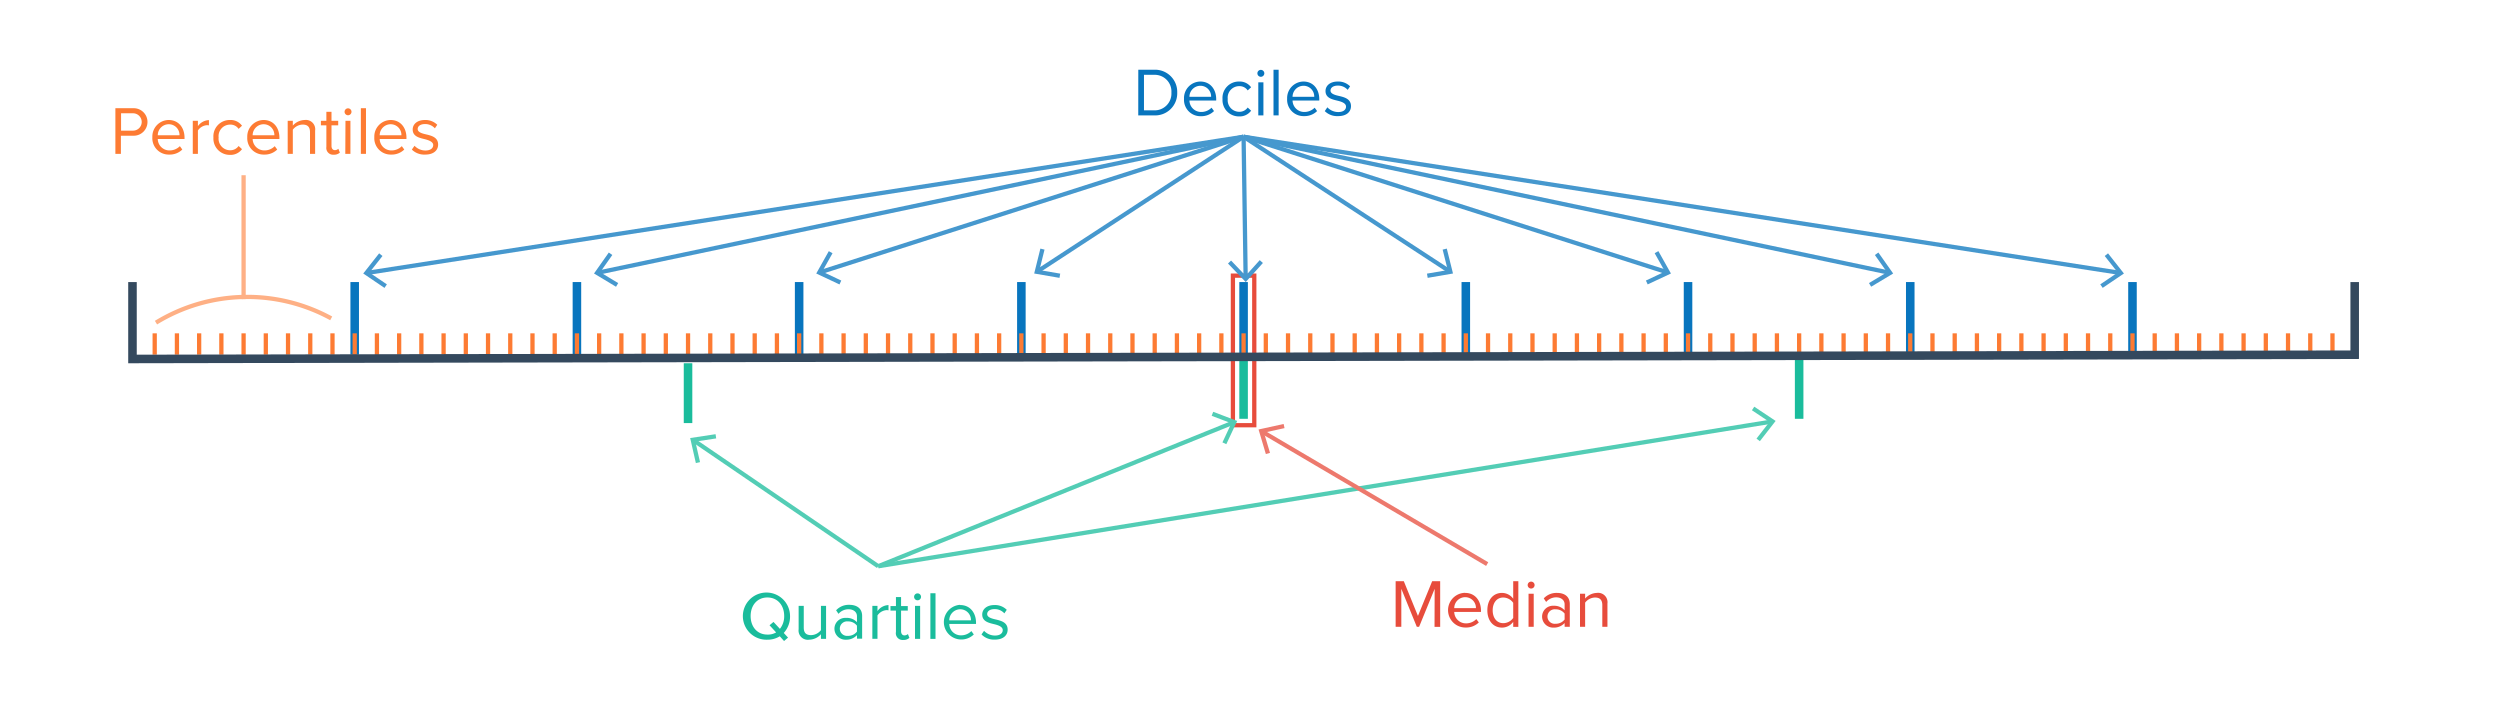 <svg id="Layer_1" data-name="Layer 1" xmlns="http://www.w3.org/2000/svg" viewBox="0 0 585 170"><title>quantilesx</title><rect x="288.5" y="64.5" width="5" height="35" fill="none" stroke="#e74c3c" stroke-miterlimit="10"/><line x1="83" y1="66" x2="83" y2="83" fill="none" stroke="#0875be" stroke-miterlimit="10" stroke-width="2"/><line x1="135" y1="66" x2="135" y2="83" fill="none" stroke="#0875be" stroke-miterlimit="10" stroke-width="2"/><line x1="187" y1="66" x2="187" y2="83" fill="none" stroke="#0875be" stroke-miterlimit="10" stroke-width="2"/><line x1="239" y1="66" x2="239" y2="83" fill="none" stroke="#0875be" stroke-miterlimit="10" stroke-width="2"/><line x1="291" y1="66" x2="291" y2="83" fill="none" stroke="#0875be" stroke-miterlimit="10" stroke-width="2"/><line x1="343" y1="66" x2="343" y2="83" fill="none" stroke="#0875be" stroke-miterlimit="10" stroke-width="2"/><line x1="395" y1="66" x2="395" y2="83" fill="none" stroke="#0875be" stroke-miterlimit="10" stroke-width="2"/><line x1="447" y1="66" x2="447" y2="83" fill="none" stroke="#0875be" stroke-miterlimit="10" stroke-width="2"/><line x1="499" y1="66" x2="499" y2="83" fill="none" stroke="#0875be" stroke-miterlimit="10" stroke-width="2"/><line x1="291" y1="84" x2="291" y2="98" fill="none" stroke="#1abc9c" stroke-miterlimit="10" stroke-width="2"/><line x1="161" y1="85" x2="161" y2="99" fill="none" stroke="#1abc9c" stroke-miterlimit="10" stroke-width="2"/><line x1="421" y1="84" x2="421" y2="98" fill="none" stroke="#1abc9c" stroke-miterlimit="10" stroke-width="2"/><line x1="36.2" y1="78" x2="36.2" y2="83" fill="none" stroke="#fd7b33" stroke-miterlimit="10"/><line x1="41.4" y1="78" x2="41.4" y2="83" fill="none" stroke="#fd7b33" stroke-miterlimit="10"/><line x1="46.6" y1="78" x2="46.6" y2="83" fill="none" stroke="#fd7b33" stroke-miterlimit="10"/><line x1="51.8" y1="78" x2="51.8" y2="83" fill="none" stroke="#fd7b33" stroke-miterlimit="10"/><line x1="57" y1="78" x2="57" y2="83" fill="none" stroke="#fd7b33" stroke-miterlimit="10"/><line x1="62.2" y1="78" x2="62.2" y2="83" fill="none" stroke="#fd7b33" stroke-miterlimit="10"/><line x1="67.4" y1="78" x2="67.4" y2="83" fill="none" stroke="#fd7b33" stroke-miterlimit="10"/><line x1="72.6" y1="78" x2="72.6" y2="83" fill="none" stroke="#fd7b33" stroke-miterlimit="10"/><line x1="77.8" y1="78" x2="77.8" y2="83" fill="none" stroke="#fd7b33" stroke-miterlimit="10"/><line x1="83" y1="78" x2="83" y2="83" fill="none" stroke="#fd7b33" stroke-miterlimit="10"/><line x1="88.2" y1="78" x2="88.2" y2="83" fill="none" stroke="#fd7b33" stroke-miterlimit="10"/><line x1="93.4" y1="78" x2="93.4" y2="83" fill="none" stroke="#fd7b33" stroke-miterlimit="10"/><line x1="98.6" y1="78" x2="98.6" y2="83" fill="none" stroke="#fd7b33" stroke-miterlimit="10"/><line x1="103.8" y1="78" x2="103.8" y2="83" fill="none" stroke="#fd7b33" stroke-miterlimit="10"/><line x1="109" y1="78" x2="109" y2="83" fill="none" stroke="#fd7b33" stroke-miterlimit="10"/><line x1="114.2" y1="78" x2="114.2" y2="83" fill="none" stroke="#fd7b33" stroke-miterlimit="10"/><line x1="119.4" y1="78" x2="119.4" y2="83" fill="none" stroke="#fd7b33" stroke-miterlimit="10"/><line x1="124.6" y1="78" x2="124.6" y2="83" fill="none" stroke="#fd7b33" stroke-miterlimit="10"/><line x1="129.8" y1="78" x2="129.8" y2="83" fill="none" stroke="#fd7b33" stroke-miterlimit="10"/><line x1="135" y1="78" x2="135" y2="83" fill="none" stroke="#fd7b33" stroke-miterlimit="10"/><line x1="140.2" y1="78" x2="140.2" y2="83" fill="none" stroke="#fd7b33" stroke-miterlimit="10"/><line x1="145.4" y1="78" x2="145.4" y2="83" fill="none" stroke="#fd7b33" stroke-miterlimit="10"/><line x1="150.6" y1="78" x2="150.6" y2="83" fill="none" stroke="#fd7b33" stroke-miterlimit="10"/><line x1="155.8" y1="78" x2="155.8" y2="83" fill="none" stroke="#fd7b33" stroke-miterlimit="10"/><line x1="161" y1="78" x2="161" y2="83" fill="none" stroke="#fd7b33" stroke-miterlimit="10"/><line x1="166.2" y1="78" x2="166.2" y2="83" fill="none" stroke="#fd7b33" stroke-miterlimit="10"/><line x1="171.4" y1="78" x2="171.4" y2="83" fill="none" stroke="#fd7b33" stroke-miterlimit="10"/><line x1="176.6" y1="78" x2="176.6" y2="83" fill="none" stroke="#fd7b33" stroke-miterlimit="10"/><line x1="181.8" y1="78" x2="181.8" y2="83" fill="none" stroke="#fd7b33" stroke-miterlimit="10"/><line x1="187" y1="78" x2="187" y2="83" fill="none" stroke="#fd7b33" stroke-miterlimit="10"/><line x1="192.2" y1="78" x2="192.2" y2="83" fill="none" stroke="#fd7b33" stroke-miterlimit="10"/><line x1="197.4" y1="78" x2="197.4" y2="83" fill="none" stroke="#fd7b33" stroke-miterlimit="10"/><line x1="202.6" y1="78" x2="202.6" y2="83" fill="none" stroke="#fd7b33" stroke-miterlimit="10"/><line x1="207.8" y1="78" x2="207.8" y2="83" fill="none" stroke="#fd7b33" stroke-miterlimit="10"/><line x1="213" y1="78" x2="213" y2="83" fill="none" stroke="#fd7b33" stroke-miterlimit="10"/><line x1="218.2" y1="78" x2="218.2" y2="83" fill="none" stroke="#fd7b33" stroke-miterlimit="10"/><line x1="223.4" y1="78" x2="223.4" y2="83" fill="none" stroke="#fd7b33" stroke-miterlimit="10"/><line x1="228.6" y1="78" x2="228.6" y2="83" fill="none" stroke="#fd7b33" stroke-miterlimit="10"/><line x1="233.8" y1="78" x2="233.8" y2="83" fill="none" stroke="#fd7b33" stroke-miterlimit="10"/><line x1="239" y1="78" x2="239" y2="83" fill="none" stroke="#fd7b33" stroke-miterlimit="10"/><line x1="244.2" y1="78" x2="244.2" y2="83" fill="none" stroke="#fd7b33" stroke-miterlimit="10"/><line x1="249.4" y1="78" x2="249.4" y2="83" fill="none" stroke="#fd7b33" stroke-miterlimit="10"/><line x1="254.6" y1="78" x2="254.6" y2="83" fill="none" stroke="#fd7b33" stroke-miterlimit="10"/><line x1="259.8" y1="78" x2="259.8" y2="83" fill="none" stroke="#fd7b33" stroke-miterlimit="10"/><line x1="265" y1="78" x2="265" y2="83" fill="none" stroke="#fd7b33" stroke-miterlimit="10"/><line x1="270.2" y1="78" x2="270.2" y2="83" fill="none" stroke="#fd7b33" stroke-miterlimit="10"/><line x1="275.4" y1="78" x2="275.4" y2="83" fill="none" stroke="#fd7b33" stroke-miterlimit="10"/><line x1="280.6" y1="78" x2="280.6" y2="83" fill="none" stroke="#fd7b33" stroke-miterlimit="10"/><line x1="285.8" y1="78" x2="285.8" y2="83" fill="none" stroke="#fd7b33" stroke-miterlimit="10"/><line x1="291" y1="78" x2="291" y2="83" fill="none" stroke="#fd7b33" stroke-miterlimit="10"/><line x1="296.2" y1="78" x2="296.2" y2="83" fill="none" stroke="#fd7b33" stroke-miterlimit="10"/><line x1="301.4" y1="78" x2="301.4" y2="83" fill="none" stroke="#fd7b33" stroke-miterlimit="10"/><line x1="306.6" y1="78" x2="306.6" y2="83" fill="none" stroke="#fd7b33" stroke-miterlimit="10"/><line x1="311.8" y1="78" x2="311.8" y2="83" fill="none" stroke="#fd7b33" stroke-miterlimit="10"/><line x1="317" y1="78" x2="317" y2="83" fill="none" stroke="#fd7b33" stroke-miterlimit="10"/><line x1="322.2" y1="78" x2="322.2" y2="83" fill="none" stroke="#fd7b33" stroke-miterlimit="10"/><line x1="327.4" y1="78" x2="327.4" y2="83" fill="none" stroke="#fd7b33" stroke-miterlimit="10"/><line x1="332.6" y1="78" x2="332.6" y2="83" fill="none" stroke="#fd7b33" stroke-miterlimit="10"/><line x1="337.8" y1="78" x2="337.8" y2="83" fill="none" stroke="#fd7b33" stroke-miterlimit="10"/><line x1="343" y1="78" x2="343" y2="83" fill="none" stroke="#fd7b33" stroke-miterlimit="10"/><line x1="348.2" y1="78" x2="348.2" y2="83" fill="none" stroke="#fd7b33" stroke-miterlimit="10"/><line x1="353.4" y1="78" x2="353.4" y2="83" fill="none" stroke="#fd7b33" stroke-miterlimit="10"/><line x1="358.6" y1="78" x2="358.6" y2="83" fill="none" stroke="#fd7b33" stroke-miterlimit="10"/><line x1="363.8" y1="78" x2="363.8" y2="83" fill="none" stroke="#fd7b33" stroke-miterlimit="10"/><line x1="369" y1="78" x2="369" y2="83" fill="none" stroke="#fd7b33" stroke-miterlimit="10"/><line x1="374.2" y1="78" x2="374.2" y2="83" fill="none" stroke="#fd7b33" stroke-miterlimit="10"/><line x1="379.4" y1="78" x2="379.4" y2="83" fill="none" stroke="#fd7b33" stroke-miterlimit="10"/><line x1="384.6" y1="78" x2="384.6" y2="83" fill="none" stroke="#fd7b33" stroke-miterlimit="10"/><line x1="389.8" y1="78" x2="389.8" y2="83" fill="none" stroke="#fd7b33" stroke-miterlimit="10"/><line x1="395" y1="78" x2="395" y2="83" fill="none" stroke="#fd7b33" stroke-miterlimit="10"/><line x1="400.2" y1="78" x2="400.2" y2="83" fill="none" stroke="#fd7b33" stroke-miterlimit="10"/><line x1="405.4" y1="78" x2="405.4" y2="83" fill="none" stroke="#fd7b33" stroke-miterlimit="10"/><line x1="410.6" y1="78" x2="410.6" y2="83" fill="none" stroke="#fd7b33" stroke-miterlimit="10"/><line x1="415.8" y1="78" x2="415.8" y2="83" fill="none" stroke="#fd7b33" stroke-miterlimit="10"/><line x1="421" y1="78" x2="421" y2="83" fill="none" stroke="#fd7b33" stroke-miterlimit="10"/><line x1="426.2" y1="78" x2="426.2" y2="83" fill="none" stroke="#fd7b33" stroke-miterlimit="10"/><line x1="431.4" y1="78" x2="431.4" y2="83" fill="none" stroke="#fd7b33" stroke-miterlimit="10"/><line x1="436.6" y1="78" x2="436.6" y2="83" fill="none" stroke="#fd7b33" stroke-miterlimit="10"/><line x1="441.8" y1="78" x2="441.8" y2="83" fill="none" stroke="#fd7b33" stroke-miterlimit="10"/><line x1="447" y1="78" x2="447" y2="83" fill="none" stroke="#fd7b33" stroke-miterlimit="10"/><line x1="452.2" y1="78" x2="452.2" y2="83" fill="none" stroke="#fd7b33" stroke-miterlimit="10"/><line x1="457.4" y1="78" x2="457.4" y2="83" fill="none" stroke="#fd7b33" stroke-miterlimit="10"/><line x1="462.6" y1="78" x2="462.6" y2="83" fill="none" stroke="#fd7b33" stroke-miterlimit="10"/><line x1="467.8" y1="78" x2="467.8" y2="83" fill="none" stroke="#fd7b33" stroke-miterlimit="10"/><line x1="473" y1="78" x2="473" y2="83" fill="none" stroke="#fd7b33" stroke-miterlimit="10"/><line x1="478.2" y1="78" x2="478.2" y2="83" fill="none" stroke="#fd7b33" stroke-miterlimit="10"/><line x1="483.4" y1="78" x2="483.4" y2="83" fill="none" stroke="#fd7b33" stroke-miterlimit="10"/><line x1="488.6" y1="78" x2="488.6" y2="83" fill="none" stroke="#fd7b33" stroke-miterlimit="10"/><line x1="493.8" y1="78" x2="493.8" y2="83" fill="none" stroke="#fd7b33" stroke-miterlimit="10"/><line x1="499" y1="78" x2="499" y2="83" fill="none" stroke="#fd7b33" stroke-miterlimit="10"/><line x1="504.2" y1="78" x2="504.2" y2="83" fill="none" stroke="#fd7b33" stroke-miterlimit="10"/><line x1="509.4" y1="78" x2="509.4" y2="83" fill="none" stroke="#fd7b33" stroke-miterlimit="10"/><line x1="514.6" y1="78" x2="514.6" y2="83" fill="none" stroke="#fd7b33" stroke-miterlimit="10"/><line x1="519.8" y1="78" x2="519.8" y2="83" fill="none" stroke="#fd7b33" stroke-miterlimit="10"/><line x1="525" y1="78" x2="525" y2="83" fill="none" stroke="#fd7b33" stroke-miterlimit="10"/><line x1="530.2" y1="78" x2="530.2" y2="83" fill="none" stroke="#fd7b33" stroke-miterlimit="10"/><line x1="535.4" y1="78" x2="535.4" y2="83" fill="none" stroke="#fd7b33" stroke-miterlimit="10"/><line x1="540.6" y1="78" x2="540.6" y2="83" fill="none" stroke="#fd7b33" stroke-miterlimit="10"/><line x1="545.8" y1="78" x2="545.8" y2="83" fill="none" stroke="#fd7b33" stroke-miterlimit="10"/><polyline points="31 66 31 83 31 84 551 83 551 66" fill="none" stroke="#34495e" stroke-miterlimit="10" stroke-width="2"/><path d="M335.71,137.78l-3.64,8.89h-.54l-3.62-8.89v8.89h-1.33V136h1.91l3.31,8.13,3.33-8.13H337v10.68h-1.32Z" fill="#e74c3c"/><path d="M342.84,138.74c2.34,0,3.71,1.83,3.71,4.15v.3h-6.26a2.74,2.74,0,0,0,2.79,2.68,3.38,3.38,0,0,0,2.38-1l.58.78a4.2,4.2,0,0,1-3.07,1.19,4.06,4.06,0,0,1-.13-8.12Zm-2.55,3.57h5.08a2.51,2.51,0,0,0-2.55-2.57A2.58,2.58,0,0,0,340.29,142.31Z" fill="#e74c3c"/><path d="M354.09,145.51a3.25,3.25,0,0,1-2.61,1.35c-2,0-3.44-1.54-3.44-4.05s1.41-4.07,3.44-4.07a3.27,3.27,0,0,1,2.61,1.36V136h1.2v10.68h-1.2Zm0-4.45a2.9,2.9,0,0,0-2.32-1.24c-1.56,0-2.48,1.28-2.48,3s.92,3,2.48,3a2.88,2.88,0,0,0,2.32-1.22Z" fill="#e74c3c"/><path d="M357.48,136.82a.81.81,0,0,1,1.61,0,.81.81,0,1,1-1.61,0Zm.2,2.12h1.21v7.73h-1.21Z" fill="#e74c3c"/><path d="M366.12,145.79a3.36,3.36,0,0,1-2.56,1.07,2.58,2.58,0,0,1-2.71-2.56,2.54,2.54,0,0,1,2.71-2.55,3.25,3.25,0,0,1,2.56,1.06v-1.39c0-1-.83-1.64-1.95-1.64a3.07,3.07,0,0,0-2.37,1.08l-.56-.84a4.05,4.05,0,0,1,3.09-1.28c1.63,0,3,.74,3,2.61v5.32h-1.2Zm0-2.21a2.6,2.6,0,0,0-2.13-1,1.7,1.7,0,1,0,0,3.38,2.6,2.6,0,0,0,2.13-1Z" fill="#e74c3c"/><path d="M374.94,141.61c0-1.36-.69-1.79-1.73-1.79a3,3,0,0,0-2.29,1.2v5.65h-1.2v-7.73h1.2v1.12a3.83,3.83,0,0,1,2.75-1.32,2.2,2.2,0,0,1,2.47,2.5v5.43h-1.2Z" fill="#e74c3c"/><path d="M183.4,148.11l1,1.09-.93.8-1-1.11a5.38,5.38,0,0,1-2.9.8,5.52,5.52,0,1,1,5.3-5.52A5.67,5.67,0,0,1,183.4,148.11Zm-1.81-.15-1.52-1.65.93-.78,1.5,1.62a4.68,4.68,0,0,0,1-3c0-2.5-1.54-4.34-3.93-4.34s-3.92,1.84-3.92,4.34,1.52,4.34,3.92,4.34A3.77,3.77,0,0,0,181.59,148Z" fill="#1abc9c"/><path d="M192.1,148.41a3.78,3.78,0,0,1-2.75,1.28,2.17,2.17,0,0,1-2.47-2.46v-5.46h1.2v5.09c0,1.36.69,1.76,1.73,1.76a3,3,0,0,0,2.29-1.17v-5.68h1.2v7.73h-1.2Z" fill="#1abc9c"/><path d="M200.53,148.62a3.36,3.36,0,0,1-2.56,1.07,2.58,2.58,0,0,1-2.71-2.56,2.53,2.53,0,0,1,2.71-2.54,3.22,3.22,0,0,1,2.56,1v-1.39c0-1-.83-1.63-1.95-1.63a3.06,3.06,0,0,0-2.37,1.07l-.56-.83a4,4,0,0,1,3.09-1.28c1.63,0,3,.73,3,2.61v5.31h-1.2Zm0-2.21a2.58,2.58,0,0,0-2.13-1,1.7,1.7,0,1,0,0,3.38,2.58,2.58,0,0,0,2.13-1Z" fill="#1abc9c"/><path d="M204.13,141.77h1.2V143a3.27,3.27,0,0,1,2.58-1.41v1.23a2.28,2.28,0,0,0-.48-.05,2.82,2.82,0,0,0-2.1,1.24v5.47h-1.2Z" fill="#1abc9c"/><path d="M209.65,147.88v-5h-1.28v-1.06h1.28v-2.11h1.2v2.11h1.57v1.06h-1.57v4.8c0,.57.26,1,.78,1a1.14,1.14,0,0,0,.82-.32l.35.9a2,2,0,0,1-1.44.49A1.58,1.58,0,0,1,209.65,147.88Z" fill="#1abc9c"/><path d="M213.9,139.66a.81.81,0,0,1,1.62,0,.81.81,0,0,1-1.62,0Zm.21,2.11h1.2v7.73h-1.2Z" fill="#1abc9c"/><path d="M217.71,138.82h1.2V149.5h-1.2Z" fill="#1abc9c"/><path d="M224.67,141.58c2.34,0,3.72,1.82,3.72,4.14V146h-6.26a2.72,2.72,0,0,0,2.78,2.67,3.37,3.37,0,0,0,2.39-1l.57.79a4.16,4.16,0,0,1-3.07,1.18,4.06,4.06,0,0,1-.13-8.11Zm-2.54,3.57h5.07a2.5,2.5,0,0,0-2.54-2.58A2.58,2.58,0,0,0,222.13,145.15Z" fill="#1abc9c"/><path d="M230.27,147.61a3.52,3.52,0,0,0,2.55,1.11c1.18,0,1.82-.53,1.82-1.28s-.94-1.13-2-1.38c-1.32-.31-2.8-.66-2.8-2.26,0-1.2,1-2.22,2.88-2.22a3.87,3.87,0,0,1,2.86,1.12l-.56.83a3,3,0,0,0-2.3-1c-1.06,0-1.72.48-1.72,1.17s.88,1,1.89,1.23c1.35.31,2.9.69,2.9,2.41,0,1.29-1,2.33-3,2.33a4.1,4.1,0,0,1-3.12-1.21Z" fill="#1abc9c"/><path d="M266.36,16.32H270a5.19,5.19,0,0,1,5.47,5.35A5.17,5.17,0,0,1,270,27h-3.65Zm3.65,9.5a3.93,3.93,0,0,0,4.1-4.15,3.91,3.91,0,0,0-4.1-4.16h-2.32v8.31Z" fill="#0875be"/><path d="M280.87,19.08c2.34,0,3.72,1.82,3.72,4.14v.31h-6.26a2.73,2.73,0,0,0,2.78,2.67,3.36,3.36,0,0,0,2.39-1l.58.79A4.2,4.2,0,0,1,281,27.19a3.83,3.83,0,0,1-3.94-4.06A3.87,3.87,0,0,1,280.87,19.08Zm-2.54,3.57h5.07a2.5,2.5,0,0,0-2.54-2.58A2.58,2.58,0,0,0,278.33,22.65Z" fill="#0875be"/><path d="M289.93,19.08a3.29,3.29,0,0,1,2.83,1.34l-.8.74a2.28,2.28,0,0,0-2-1,2.69,2.69,0,0,0-2.67,3,2.71,2.71,0,0,0,2.67,3,2.33,2.33,0,0,0,2-1l.8.74a3.29,3.29,0,0,1-2.83,1.34,3.82,3.82,0,0,1-3.86-4.06A3.82,3.82,0,0,1,289.93,19.08Z" fill="#0875be"/><path d="M294.23,17.16a.81.81,0,0,1,1.62,0,.81.81,0,1,1-1.62,0Zm.21,2.11h1.2V27h-1.2Z" fill="#0875be"/><path d="M298,16.32h1.2V27H298Z" fill="#0875be"/><path d="M305,19.08c2.34,0,3.71,1.82,3.71,4.14v.31h-6.25a2.72,2.72,0,0,0,2.78,2.67,3.37,3.37,0,0,0,2.39-1l.57.79a4.19,4.19,0,0,1-3.07,1.18,3.83,3.83,0,0,1-3.94-4.06A3.87,3.87,0,0,1,305,19.08Zm-2.54,3.57h5.07A2.5,2.5,0,0,0,305,20.07,2.58,2.58,0,0,0,302.46,22.65Z" fill="#0875be"/><path d="M310.6,25.11a3.51,3.51,0,0,0,2.54,1.11c1.19,0,1.83-.53,1.83-1.28s-.94-1.13-2-1.38c-1.31-.31-2.8-.66-2.8-2.26,0-1.2,1-2.22,2.88-2.22a3.88,3.88,0,0,1,2.87,1.12l-.56.83a3,3,0,0,0-2.31-1c-1.05,0-1.71.48-1.71,1.17s.88,1,1.89,1.23c1.34.31,2.9.69,2.9,2.41,0,1.29-1,2.33-3,2.33A4.1,4.1,0,0,1,310,26Z" fill="#0875be"/><path d="M27,25.32h4.29a3.22,3.22,0,1,1,0,6.44h-3V36H27Zm4.13,1.19h-2.8v4.06h2.8a2,2,0,1,0,0-4.06Z" fill="#fd7b33"/><path d="M39.46,28.08c2.34,0,3.72,1.82,3.72,4.14v.31H36.92A2.72,2.72,0,0,0,39.7,35.2a3.37,3.37,0,0,0,2.39-1l.57.79a4.18,4.18,0,0,1-3.07,1.18,3.83,3.83,0,0,1-3.94-4.06A3.87,3.87,0,0,1,39.46,28.08Zm-2.54,3.57H42a2.5,2.5,0,0,0-2.54-2.58A2.58,2.58,0,0,0,36.92,31.65Z" fill="#fd7b33"/><path d="M45.11,28.27h1.2v1.25a3.27,3.27,0,0,1,2.58-1.41v1.23a2.28,2.28,0,0,0-.48-.05,2.82,2.82,0,0,0-2.1,1.24V36h-1.2Z" fill="#fd7b33"/><path d="M53.8,28.08a3.29,3.29,0,0,1,2.83,1.34l-.8.74a2.28,2.28,0,0,0-2-1,2.69,2.69,0,0,0-2.67,3,2.7,2.7,0,0,0,2.67,3,2.33,2.33,0,0,0,2-1l.8.74a3.29,3.29,0,0,1-2.83,1.34,3.82,3.82,0,0,1-3.86-4.06A3.82,3.82,0,0,1,53.8,28.08Z" fill="#fd7b33"/><path d="M61.67,28.08c2.34,0,3.71,1.82,3.71,4.14v.31H59.12a2.74,2.74,0,0,0,2.79,2.67,3.33,3.33,0,0,0,2.38-1l.58.79a4.19,4.19,0,0,1-3.07,1.18,3.83,3.83,0,0,1-3.94-4.06A3.87,3.87,0,0,1,61.67,28.08Zm-2.55,3.57H64.2a2.51,2.51,0,0,0-2.55-2.58A2.59,2.59,0,0,0,59.12,31.65Z" fill="#fd7b33"/><path d="M72.54,30.94c0-1.36-.69-1.79-1.73-1.79a3,3,0,0,0-2.29,1.2V36h-1.2V28.27h1.2v1.12a3.82,3.82,0,0,1,2.75-1.31,2.19,2.19,0,0,1,2.47,2.49V36h-1.2Z" fill="#fd7b33"/><path d="M76.37,34.38V29.33H75.09V28.27h1.28V26.16h1.2v2.11h1.57v1.06H77.57v4.8c0,.57.26,1,.79,1a1.14,1.14,0,0,0,.81-.32l.36.9a2,2,0,0,1-1.45.49A1.58,1.58,0,0,1,76.37,34.38Z" fill="#fd7b33"/><path d="M80.63,26.16a.81.81,0,0,1,1.62,0,.81.81,0,1,1-1.62,0Zm.21,2.11H82V36h-1.2Z" fill="#fd7b33"/><path d="M84.44,25.32h1.2V36h-1.2Z" fill="#fd7b33"/><path d="M91.4,28.08c2.33,0,3.71,1.82,3.71,4.14v.31H88.85a2.73,2.73,0,0,0,2.79,2.67,3.33,3.33,0,0,0,2.38-1l.58.79a4.19,4.19,0,0,1-3.07,1.18,3.83,3.83,0,0,1-3.94-4.06A3.87,3.87,0,0,1,91.4,28.08Zm-2.55,3.57h5.08a2.51,2.51,0,0,0-2.55-2.58A2.58,2.58,0,0,0,88.85,31.65Z" fill="#fd7b33"/><path d="M97,34.11a3.49,3.49,0,0,0,2.54,1.11c1.19,0,1.83-.53,1.83-1.28s-1-1.13-2-1.38c-1.31-.31-2.8-.66-2.8-2.26,0-1.2,1-2.22,2.88-2.22a3.92,3.92,0,0,1,2.87,1.12l-.56.83a3,3,0,0,0-2.31-1c-1.06,0-1.71.48-1.71,1.17s.88,1,1.89,1.23c1.34.31,2.89.69,2.89,2.41,0,1.29-1,2.33-3,2.33A4.13,4.13,0,0,1,96.37,35Z" fill="#fd7b33"/><line x1="162.4" y1="103.11" x2="205.5" y2="132.5" fill="none" stroke="#53cdb5" stroke-miterlimit="10"/><polygon points="162.83 108.36 163.81 108.14 162.71 103.33 167.59 102.59 167.44 101.6 161.5 102.5 162.83 108.36" fill="#53cdb5"/><line x1="205.5" y1="132.5" x2="288.49" y2="98.91" fill="none" stroke="#53cdb5" stroke-miterlimit="10"/><polygon points="286.96 103.94 286.05 103.52 288.14 99.05 283.53 97.3 283.89 96.36 289.5 98.5 286.96 103.94" fill="#53cdb5"/><line x1="205.5" y1="132.5" x2="414.43" y2="98.67" fill="none" stroke="#53cdb5" stroke-miterlimit="10"/><polygon points="411.81 103.24 411.02 102.63 414.05 98.74 409.95 96 410.5 95.17 415.5 98.5 411.81 103.24" fill="#53cdb5"/><line x1="348" y1="132" x2="295.43" y2="101.05" fill="none" stroke="#ed796d" stroke-miterlimit="10"/><polygon points="300.37 99.21 300.58 100.18 295.77 101.24 297.18 105.97 296.21 106.25 294.5 100.5 300.37 99.21" fill="#ed796d"/><line x1="85" y1="64" x2="291" y2="32" fill="#fff"/><line x1="86.07" y1="63.83" x2="291" y2="32" fill="none" stroke="#4698ce" stroke-miterlimit="10"/><polygon points="89.97 67.37 90.53 66.54 86.45 63.78 89.5 59.9 88.72 59.28 85 64 89.97 67.37" fill="#4698ce"/><line x1="139" y1="64" x2="291" y2="32" fill="#fff"/><line x1="140.06" y1="63.78" x2="291" y2="32" fill="none" stroke="#4698ce" stroke-miterlimit="10"/><polygon points="144.15 67.1 144.66 66.24 140.44 63.7 143.28 59.67 142.46 59.09 139 64 144.15 67.1" fill="#4698ce"/><line x1="191" y1="64" x2="291" y2="32" fill="#fff"/><line x1="192.03" y1="63.67" x2="291" y2="32" fill="none" stroke="#4698ce" stroke-miterlimit="10"/><polygon points="196.44 66.56 196.86 65.65 192.4 63.55 194.81 59.26 193.94 58.77 191 64 196.44 66.56" fill="#4698ce"/><line x1="242" y1="64" x2="291" y2="32" fill="#fff"/><line x1="242.91" y1="63.41" x2="291" y2="32" fill="none" stroke="#4698ce" stroke-miterlimit="10"/><polygon points="247.92 65.02 248.09 64.03 243.23 63.2 244.42 58.41 243.45 58.17 242 64 247.92 65.02" fill="#4698ce"/><line x1="291.5" y1="66" x2="291" y2="32" fill="#fff"/><line x1="291.48" y1="64.92" x2="291" y2="32" fill="none" stroke="#4698ce" stroke-miterlimit="10"/><polygon points="295.52 61.54 294.78 60.87 291.48 64.53 288.07 60.97 287.35 61.66 291.5 66 295.52 61.54" fill="#4698ce"/><line x1="497" y1="64" x2="291" y2="32" fill="#fff"/><line x1="495.93" y1="63.83" x2="291" y2="32" fill="none" stroke="#4698ce" stroke-miterlimit="10"/><polygon points="493.28 59.28 492.5 59.9 495.55 63.77 491.46 66.54 492.03 67.36 497 64 493.28 59.28" fill="#4698ce"/><line x1="443" y1="64" x2="291" y2="32" fill="#fff"/><line x1="441.94" y1="63.78" x2="291" y2="32" fill="none" stroke="#4698ce" stroke-miterlimit="10"/><polygon points="439.54 59.09 438.72 59.67 441.56 63.7 437.34 66.24 437.85 67.09 443 64 439.54 59.09" fill="#4698ce"/><line x1="391" y1="64" x2="291" y2="32" fill="#fff"/><line x1="389.97" y1="63.67" x2="291" y2="32" fill="none" stroke="#4698ce" stroke-miterlimit="10"/><polygon points="388.06 58.76 387.19 59.25 389.6 63.55 385.14 65.65 385.56 66.55 391 64 388.06 58.76" fill="#4698ce"/><line x1="340" y1="64" x2="291" y2="32" fill="#fff"/><line x1="339.09" y1="63.41" x2="291" y2="32" fill="none" stroke="#4698ce" stroke-miterlimit="10"/><polygon points="338.55 58.17 337.58 58.41 338.77 63.2 333.91 64.03 334.08 65.02 340 64 338.55 58.17" fill="#4698ce"/><line x1="57" y1="41" x2="57" y2="70" fill="#34495e" stroke="#feb085" stroke-miterlimit="10"/><path d="M36.5,75.5a40.9,40.9,0,0,1,41-1" fill="none" stroke="#feb085" stroke-miterlimit="10"/></svg>